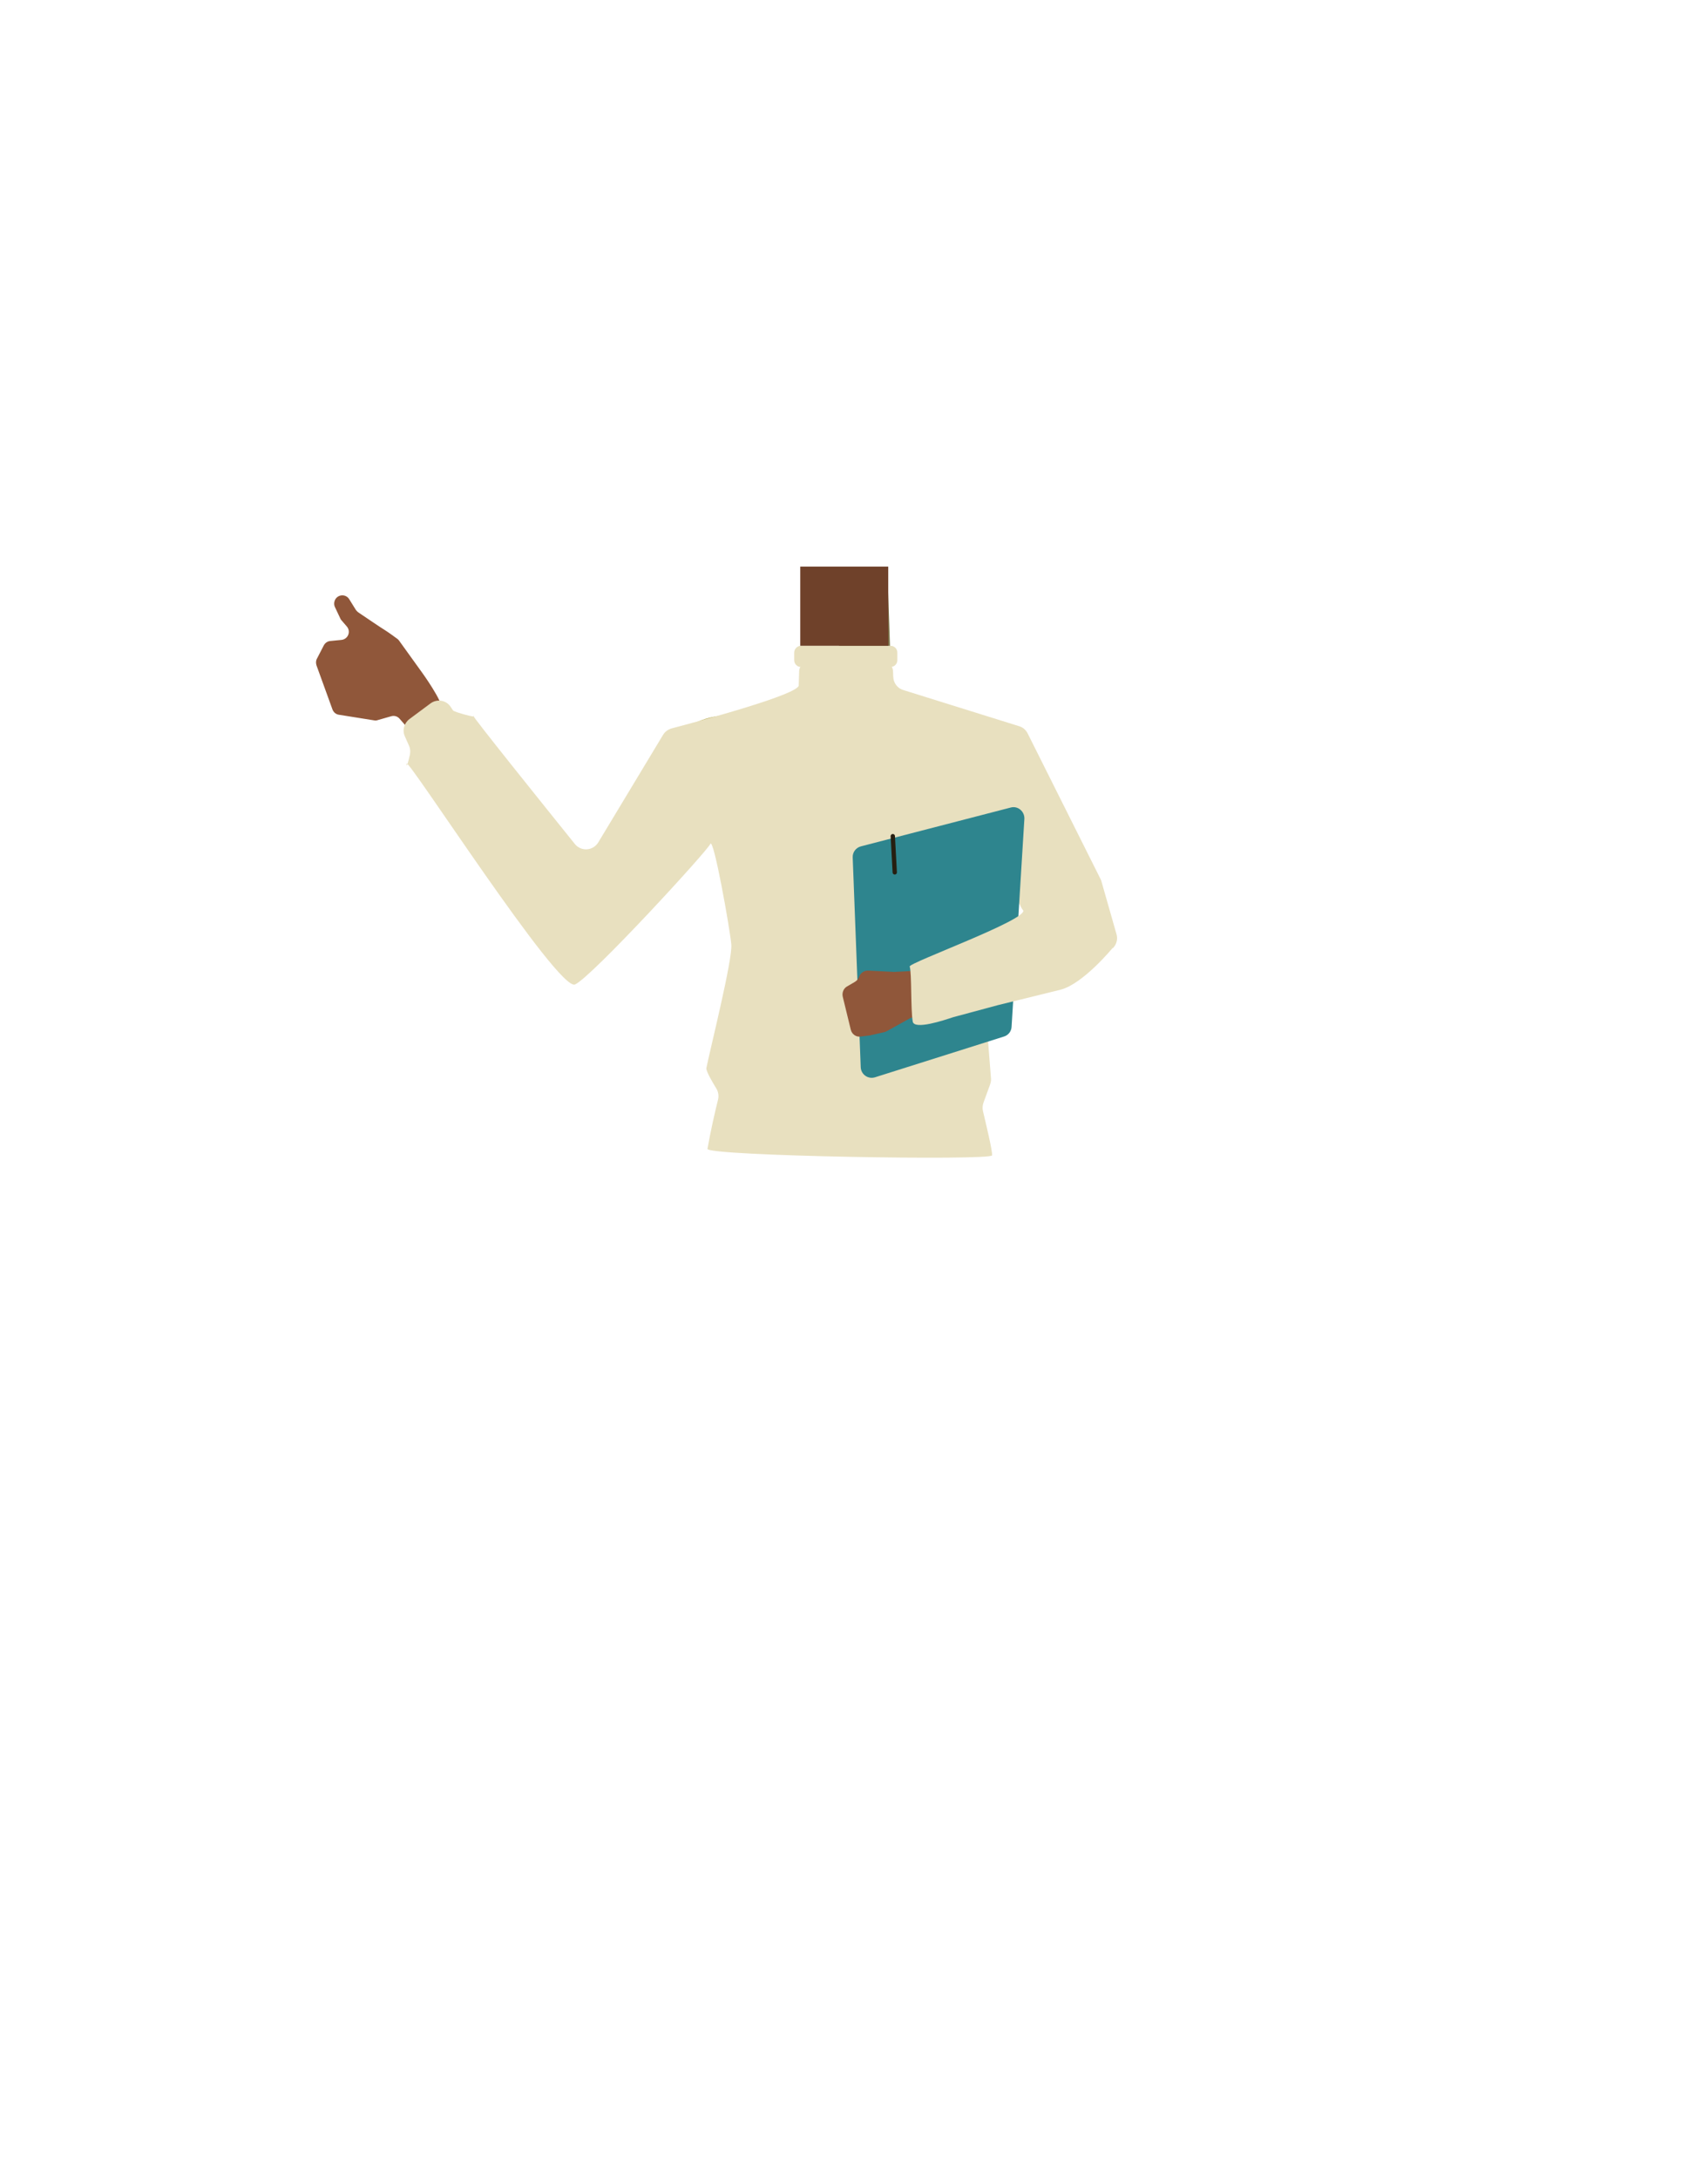 <?xml version="1.0" encoding="utf-8"?>
<!-- Generator: Adobe Illustrator 26.0.2, SVG Export Plug-In . SVG Version: 6.00 Build 0)  -->
<svg version="1.1" id="Calque_9" xmlns="http://www.w3.org/2000/svg" xmlns:xlink="http://www.w3.org/1999/xlink" x="0px" y="0px"
	 viewBox="0 0 788 1005" style="enable-background:new 0 0 788 1005;" xml:space="preserve">
<style type="text/css">
	.st0{fill:#90573A;}
	.st1{clip-path:url(#SVGID_00000024709587287884755780000000517104307714878115_);}
	.st2{fill:#7A754B;}
	.st3{fill:none;stroke:#6D3B25;stroke-width:2;stroke-linecap:round;stroke-miterlimit:10;}
	.st4{fill:#BDB15C;}
	.st5{fill:#E8E0BF;}
	.st6{fill:#6F412A;}
	.st7{fill:#2E858E;}
	.st8{fill:none;stroke:#261F11;stroke-width:2;stroke-linecap:round;stroke-miterlimit:10;}
</style>
<path class="st0" d="M194.3,342.9c0.4,0.5,1,0.9,1.6,1.1c11.5,4.1,7.2-12.9,7.9-17.1c0.6-3.3-8.9-16.5-8.9-16.5l-10.8-15
	c-0.2-0.3-0.5-0.6-0.8-0.8c-1.2-0.9-4.4-3.2-5.7-4c-1.4-0.8-9.9-6.6-12.3-8.2c-0.4-0.3-0.8-0.7-1.1-1.1l-3.1-5
	c-1.5-2.4-5-2.3-6.4,0.1l0,0c-0.6,1.1-0.7,2.4-0.2,3.5l2.5,5.3c0.1,0.3,0.3,0.6,0.5,0.8l2.5,2.9c2,2.3,0.6,5.9-2.5,6.2l-5.1,0.5
	c-1.3,0.1-2.4,0.9-3,2l-3.2,6.2c-0.5,0.9-0.5,2-0.2,3l7.4,20.4c0.5,1.3,1.6,2.2,2.9,2.4l16.3,2.6c0.5,0.1,1.1,0.1,1.6-0.1l6.3-1.8
	c1.4-0.4,2.9,0,3.9,1.2L194.3,342.9z"/>
<g>
	<defs>
		<polygon id="SVGID_1_" points="386.5,263.9 390.1,454 479.5,454 475.9,263.9 		"/>
	</defs>
	<clipPath id="SVGID_00000121964509797001137150000003914676690678369187_">
		<use xlink:href="#SVGID_1_"  style="overflow:visible;"/>
	</clipPath>
	<g style="clip-path:url(#SVGID_00000121964509797001137150000003914676690678369187_);">
		<path class="st2" d="M377.6,421.2c-9.3,6.1-19.3,30.2-30.1,32.7c-3.9,0.9-11.6-4.5-13.7-7.9c-7.7-12.1-4-46.2-14.9-55.5
			c-9.2-7.9-31.4-3.4-32-36.7c-0.3-20.2,23.3-29.9,29.1-31.9c0.9-0.3,1.9-0.7,2.8-1.2c0,0,48.1,9.1,48.9-39.2l0.2-15.6l23.4,1.8
			l18.3,0.8l0.7,20.2l0.9,27.7c6.4,9.1,28.4,8.4,43.5,14.2c10,3.9,30.4,20.4,23.4,42.4c-4,12.6-16.2,8.4-25.5,16.3
			c-10.9,9.3-6.9,27.5-8.4,36.9c-1,6.2-9.9,22.2-13.7,21.3c-10.8-2.5-16.9-20.9-26.7-26.2C398.1,418,383.1,417.6,377.6,421.2z"/>
	</g>
</g>
<path class="st3" d="M381.7,262.6c2.3,0.6,4.6,1.1,7,1.4c1.6,0,7-1.7,7-1.7"/>
<path class="st3" d="M378.4,268.3c0.8,0.5,1.6,0.9,2.5,1.2c3.9,1.3,8.1,1.9,12.2,1.7c3.9,0,7.8-0.6,11.4-1.9c1.2-0.4,2.3-1,3.3-1.8"
	/>
<path class="st4" d="M349.8,352.8c-4.3,21.5-18,24.7-25.9,30.9c-12.6,9.9-29.3,38.2-39.7,50.2c-4.9,5.7-18.5,17-27.1,9.2l0,0
	c-10.6-10.6-2.9-23.9,1.3-29.8c8.6-12,28.3-34.5,34.9-47.8c4.9-9.9,7.6-20.7,23.1-29.8c0,0,15.3-10.2,26.3-3
	C349.7,337.4,351.6,343.9,349.8,352.8L349.8,352.8z"/>
<path class="st5" d="M472,419.8c-1.4-1.9-2.2-4.3-5.9-12.2c-2.7-5.8-11.2-4.7-12.4,1.5c-1.5,7.7-2.7,14.9-2.5,15.9
	c0.6,2.2,5.2,62.2,6,72.3c0.1,0.9-0.1,1.9-0.4,2.8l-3.1,8.5c-0.4,1.2-0.5,2.5-0.2,3.8c1.2,5.1,4.5,18.7,4.2,20.4
	c-0.5,2.5-131.8,0.3-131.3-3c1.4-8.1,3.7-18.1,4.9-22.8c0.4-1.7,0.1-3.5-0.8-5c-1.9-3.1-4.9-8.2-4.6-9.5
	c1.6-8.1,12.1-49.9,11.5-56.9s-8.2-49.8-9.7-46.4s-54.7,61.3-62.4,64.8s-77.6-105.4-77.7-101.8c-0.1,2.4,0.9-1.4,1.5-4.1
	c0.3-1.4,0.2-2.9-0.4-4.2l-1.9-4.3c-1.3-2.8-0.4-6.1,2.1-8l9.7-7.2c3.1-2.3,7.4-1.5,9.4,1.7l1,1.5c0.5,0.8,11.8,3.8,9.4,2.5
	c-1.3-0.7,32.8,41.7,46.8,59.1c2.9,3.6,8.4,3.2,10.8-0.7l29.9-49.6c0.9-1.5,2.3-2.5,4-3c11.8-3.1,59.7-15.9,58.6-20l0.2-6.5
	c0.1-2.1,1.8-3.8,3.9-3.8h35.5c2.1,0,3.8,1.7,3.9,3.8l0.1,2.7c0.1,2.8,1.9,5.3,4.6,6.1l53.5,16.7c1.7,0.5,3.1,1.7,3.9,3.3l33.7,67.3
	c0.2,0.4,0.3,0.7,0.4,1.1l6.9,24.2c0.7,2.3,0,4.8-1.7,6.5"/>
<path class="st5" d="M369.6,297.8h41.2c1.8,0,3.2,1.4,3.2,3.2v3.4c0,1.8-1.4,3.2-3.2,3.2h-41.2c-1.8,0-3.2-1.4-3.2-3.2v-3.4
	C366.4,299.3,367.8,297.8,369.6,297.8z"/>
<rect x="369.2" y="261.3" class="st6" width="40.6" height="36.5"/>
<path class="st7" d="M466.3,372.4l-69.1,17.9c-2.3,0.6-3.9,2.7-3.8,5.1l3.7,96.7c0.1,3.4,3.4,5.7,6.6,4.7l59.5-18.8
	c2-0.6,3.4-2.4,3.5-4.5l5.9-95.8C472.8,374.2,469.6,371.5,466.3,372.4z"/>
<line class="st8" x1="411.9" y1="385.6" x2="412.8" y2="402.3"/>
<path class="st0" d="M392.5,474.8l-3.7-15.2c-0.4-1.9,0.4-3.8,2-4.7l3.6-2.1c0.8-0.5,1.4-1.1,1.8-2l0.3-0.7c0.7-1.6,2.4-2.6,4.1-2.5
	l11.8,0.6c0.7,0,9.6-0.4,10.2-0.7l58.9-29.2l9.5-4.2c0.3-0.1,0.5-0.2,0.8-0.3c3.6-0.8,3.1,0,1.6,1.9c-3,3.7,1.3,8.8,5.4,6.5l0.7-0.4
	c2.2-1.2,5-0.3,6,2c5.3,12.6-3,26.6-12.2,28.9L421,469.2c-0.4,0.1-0.8,0.2-1.2,0.4l-10.8,6c-0.4,0.2-0.7,0.3-1.1,0.4l-6.2,1.4
	c-0.1,0-0.3,0.1-0.4,0.1l-4.1,0.5C395.1,478.4,393,477,392.5,474.8z"/>
<path class="st5" d="M513.2,437.3c0,0-13.6,16.5-23.9,19.1c-12.7,3.2-28.2,6.9-28.8,7.1l-20.8,5.6c-3.9,1.3-17.9,6-18.6,2
	c-1-5.8-0.4-22.1-1.4-25.4c-0.5-1.7,55.3-21.9,52.3-26l24-16.1L513.2,437.3z"/>
</svg>
